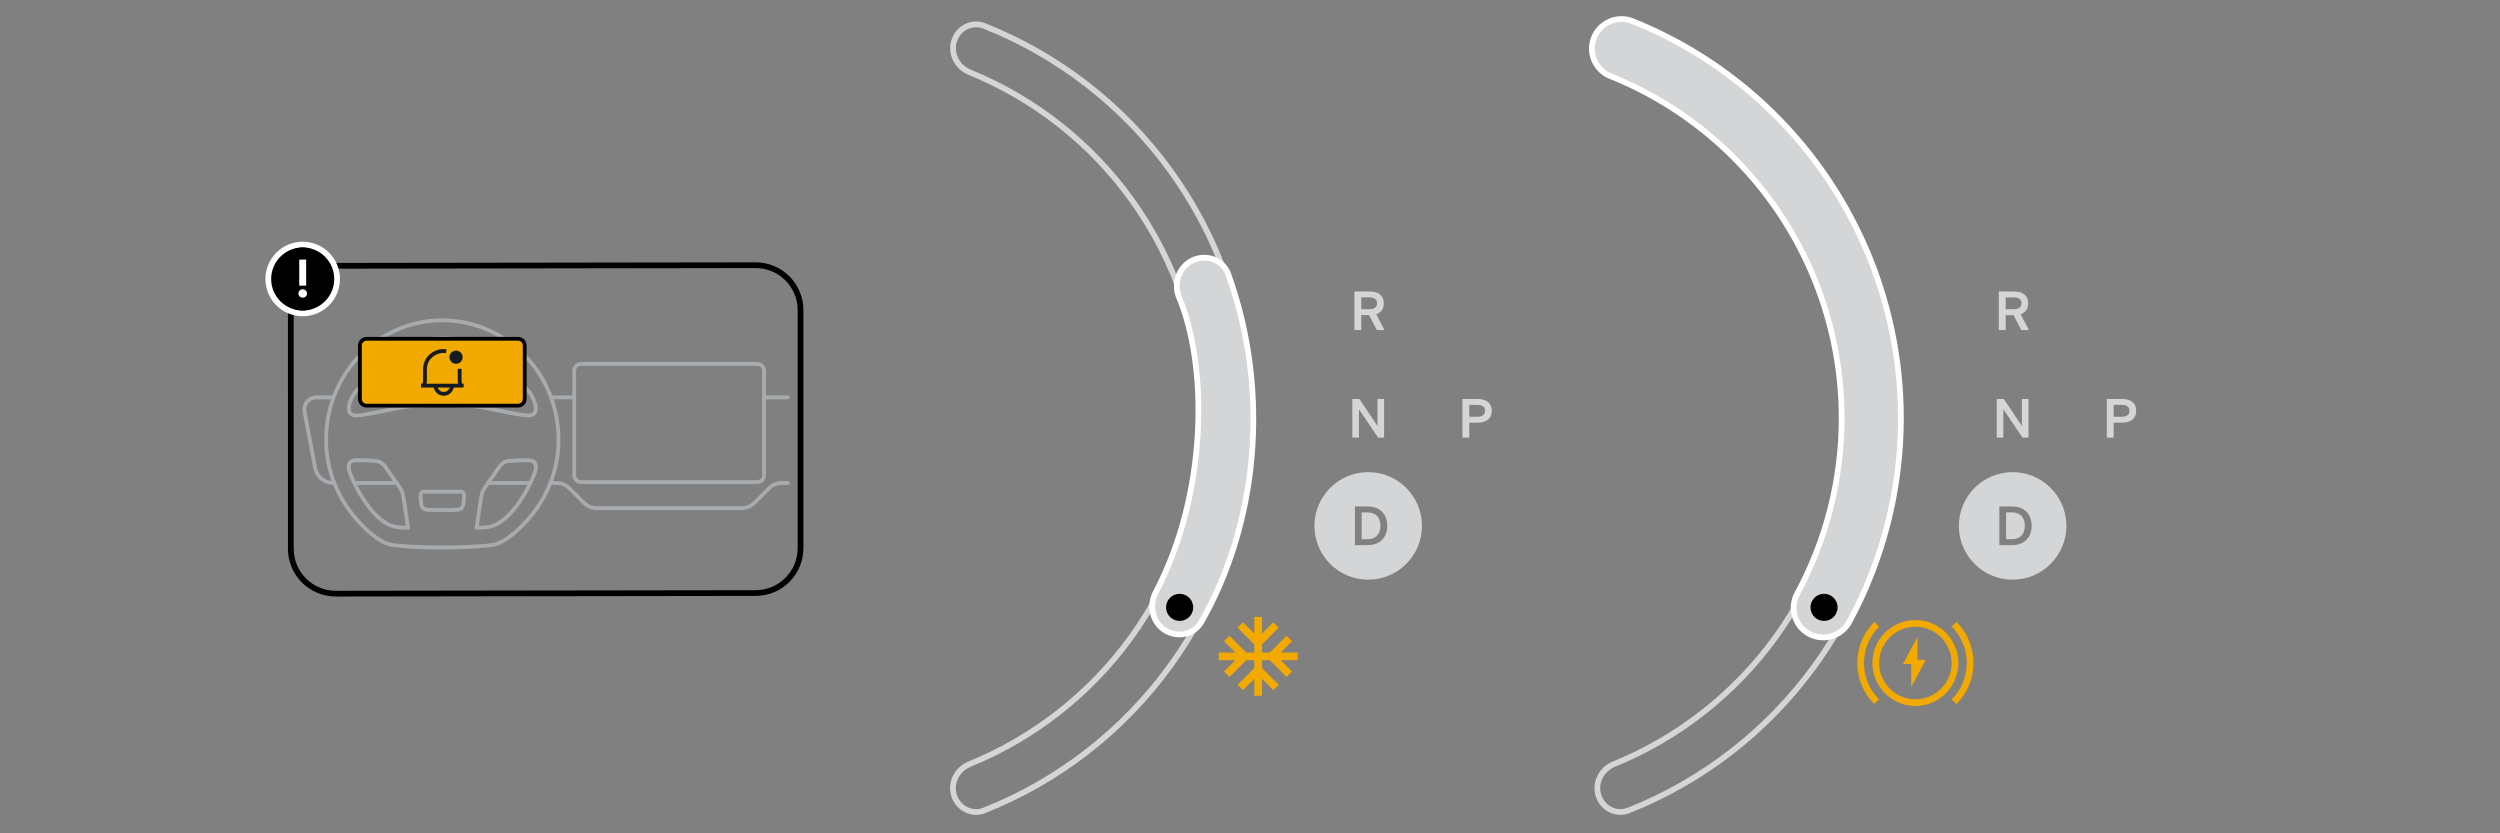 <?xml version="1.0" encoding="UTF-8"?><svg xmlns="http://www.w3.org/2000/svg" width="654" height="218" viewBox="0 0 654 218"><rect x="0" y="0" width="654" height="218" fill="#808080" stroke="none"/><g id="uuid-990336ab-9db9-4cf9-9ef7-0d032dbcacdd"><polygon points="339.439 172.711 335.023 172.711 337.986 175.673 336.561 177.098 332.183 172.711 330.139 172.711 330.139 174.754 334.517 179.142 333.092 180.558 330.139 177.595 330.139 182.02 328.123 182.02 328.123 177.595 325.161 180.558 323.745 179.142 328.123 174.754 328.123 172.711 326.004 172.711 321.617 177.098 320.201 175.673 323.154 172.711 318.814 172.711 318.814 170.704 323.154 170.704 320.201 167.742 321.617 166.317 326.004 170.704 328.123 170.704 328.123 168.576 323.745 164.198 325.161 162.773 328.123 165.736 328.123 161.395 330.139 161.395 330.139 165.736 333.092 162.773 334.517 164.198 330.139 168.576 330.139 170.704 332.183 170.704 336.561 166.317 337.986 167.742 335.023 170.704 339.439 170.704 339.439 172.711" style="fill:#f2a900; stroke-width:0px;"/><path d="m384.361,110.563v3.909h-1.8v-10.097h4.036c2.32,0,3.656,1.125,3.656,3.094s-1.35,3.094-3.656,3.094h-2.236Zm2.138-1.547c1.28,0,1.983-.548,1.983-1.547,0-1.012-.689-1.547-1.983-1.547h-2.138v3.094h2.138Z" style="fill:#d3d5d6; stroke-width:0px;"/><path d="m362.081,104.376v10.097h-1.575l-5.006-7.411v7.411h-1.73v-10.097h1.856l4.725,7.073v-7.073h1.73Z" style="fill:#d3d5d6; stroke-width:0px;"/><path d="m361.129,137.549c0,2.15-1.26,3.5-3.3,3.5h-1.62v-7h1.6c2.07,0,3.32,1.32,3.32,3.5Z" style="fill:#d3d5d6; stroke-width:0px;"/><path d="m357.919,123.509c-3.88,0-7.4,1.58-9.94,4.12-2.54,2.55-4.12,6.06-4.12,9.95s1.58,7.39,4.12,9.94c2.54,2.55,6.06,4.12,9.94,4.12s7.4-1.57,9.95-4.12c2.55-2.55,4.12-6.06,4.12-9.94,0-7.77-6.3-14.07-14.07-14.07Zm-.09,19.09h-3.38v-10.1h3.38c3.22,0,5.07,2.07,5.07,5.05s-1.85,5.05-5.07,5.05Z" style="fill:#d3d5d6; stroke-width:0px;"/><path d="m354.313,86.348v-10.097h4.036c2.32,0,3.656,1.125,3.656,3.094,0,1.434-.703,2.433-1.983,2.855l2.18,4.148h-2.011l-2.025-3.909h-2.053v3.909h-1.8Zm3.938-5.456c1.28,0,1.983-.548,1.983-1.547,0-1.013-.689-1.547-1.983-1.547h-2.138v3.094h2.138Z" style="fill:#d3d5d6; stroke-width:0px;"/><path d="m257.465,212.011c-3.206,1.272-6.781-.531-7.866-3.873-1.077-3.317.743-6.906,4.036-8.249,16.813-6.855,31.431-18.28,42.161-33.044,12.133-16.696,18.67-36.804,18.672-57.444.003-20.639-6.529-40.749-18.658-57.448-10.726-14.766-25.341-26.195-42.152-33.054-3.293-1.344-5.112-4.933-4.034-8.25,1.086-3.342,4.661-5.144,7.867-3.871,19.393,7.702,36.255,20.765,48.575,37.725,13.702,18.864,21.081,41.583,21.078,64.899-.003,23.316-7.386,46.032-21.093,64.894-12.324,16.957-29.189,30.016-48.584,37.714Z" style="fill:none; stroke:#d3d5d6; stroke-width:1.5px;"/><path d="m314.253,162.744c-1.93,3.28-6.23,4.19-9.48,2.14-3.31-2.09-4.28-6.46-2.44-9.91,13.648-25.991,13.719-59.434,5.96-77.56-1.29-3.7.33-7.87,3.92-9.42,3.53-1.53,7.64.02,9.05,3.58,11.406,31.521,7.412,65.953-7.01,91.17Z" style="fill:#d3d5d6; stroke:#fff; stroke-width:1.5px;"/><circle cx="308.59" cy="158.887" r="3.548" transform="translate(16.695 346.69) rotate(-60)" style="fill:#000001; stroke-width:0px;"/><path d="m552.939,110.563v3.909h-1.8v-10.097h4.036c2.32,0,3.656,1.125,3.656,3.094s-1.35,3.094-3.656,3.094h-2.236Zm2.138-1.547c1.28,0,1.983-.548,1.983-1.547,0-1.012-.689-1.547-1.983-1.547h-2.138v3.094h2.138Z" style="fill:#d3d5d6; stroke-width:0px;"/><path d="m530.659,104.376v10.097h-1.575l-5.006-7.411v7.411h-1.73v-10.097h1.856l4.725,7.073v-7.073h1.73Z" style="fill:#d3d5d6; stroke-width:0px;"/><path d="m529.707,137.549c0,2.15-1.26,3.5-3.3,3.5h-1.62v-7h1.6c2.07,0,3.32,1.32,3.32,3.5Z" style="fill:#d3d5d6; stroke-width:0px;"/><path d="m526.497,123.509c-3.88,0-7.4,1.58-9.94,4.12-2.54,2.55-4.12,6.06-4.12,9.95s1.58,7.39,4.12,9.94c2.54,2.55,6.06,4.12,9.94,4.12s7.4-1.57,9.95-4.12c2.55-2.55,4.12-6.06,4.12-9.94,0-7.77-6.3-14.07-14.07-14.07Zm-.09,19.09h-3.38v-10.1h3.38c3.22,0,5.07,2.07,5.07,5.05s-1.85,5.05-5.07,5.05Z" style="fill:#d3d5d6; stroke-width:0px;"/><path d="m522.891,86.348v-10.097h4.036c2.32,0,3.656,1.125,3.656,3.094,0,1.434-.703,2.433-1.983,2.855l2.18,4.148h-2.011l-2.025-3.909h-2.053v3.909h-1.8Zm3.938-5.456c1.28,0,1.983-.548,1.983-1.547,0-1.013-.689-1.547-1.983-1.547h-2.138v3.094h2.138Z" style="fill:#d3d5d6; stroke-width:0px;"/><path d="m426.043,212.011c-3.206,1.272-6.781-.531-7.866-3.873-1.077-3.317.743-6.906,4.036-8.249,16.813-6.855,31.431-18.28,42.161-33.044,12.133-16.696,18.67-36.804,18.672-57.444.003-20.639-6.529-40.749-18.658-57.448-10.726-14.766-25.341-26.195-42.152-33.054-3.293-1.344-5.112-4.933-4.034-8.25,1.086-3.342,4.661-5.144,7.867-3.871,19.393,7.702,36.255,20.765,48.575,37.725,13.702,18.864,21.081,41.583,21.078,64.899-.003,23.316-7.386,46.032-21.093,64.894-12.324,16.957-29.189,30.016-48.584,37.714Z" style="fill:none; stroke:#d3d5d6; stroke-width:1.5px;"/><path d="m511.191,183.559c2.594-2.594,4.199-6.174,4.199-10.123s-1.605-7.533-4.199-10.128" style="fill:none; stroke:#f2a900; stroke-miterlimit:10; stroke-width:1.759px;"/><path d="m490.939,163.308c-2.594,2.594-4.199,6.179-4.199,10.128,0,3.949,1.605,7.528,4.199,10.123" style="fill:none; stroke:#f2a900; stroke-miterlimit:10; stroke-width:1.759px;"/><circle cx="501.065" cy="173.436" r="10.364" transform="translate(-18.106 281.177) rotate(-30.816)" style="fill:none; stroke:#f2a900; stroke-miterlimit:10; stroke-width:1.759px;"/><path d="m499.973,179.72v-7.091h3.818l-3.818,7.091Z" style="fill:#f2a900; stroke-width:0px;"/><path d="m501.609,166.63v7.091h-3.818l3.818-7.091Z" style="fill:#f2a900; stroke-width:0px;"/><path d="m424.187,12.727c11.769,4.724,22.781,11.642,32.393,20.647,21.023,19.696,32.951,47.22,32.947,76.029-.002,17.458-4.388,34.485-12.572,49.595" style="fill:none; stroke:#fff; stroke-linecap:round; stroke-linejoin:round; stroke-width:17px;"/><path d="m424.187,12.727c11.769,4.724,22.781,11.642,32.393,20.647,21.023,19.696,32.951,47.22,32.947,76.029-.002,17.458-4.388,34.485-12.572,49.595" style="fill:none; stroke:#d3d5d6; stroke-linecap:round; stroke-linejoin:round; stroke-width:14px;"/><circle cx="477.168" cy="158.887" r="3.548" transform="translate(100.984 492.683) rotate(-60)" style="fill:#000001; stroke-width:0px;"/></g><g id="uuid-994db2bf-e4d9-4ccd-8e2f-46498f23cd33"><line x1="150.216" y1="103.949" x2="144.413" y2="103.949" style="fill:none; stroke:#a7abae;"/><path d="m199.878,124.322c0,.989-.802,1.79-1.79,1.79h-23.041s-23.041,0-23.041,0c-.989,0-1.79-.802-1.79-1.79v-27.341c0-.989.802-1.79,1.79-1.79h46.081c.989,0,1.79.802,1.79,1.79v27.341Z" style="fill:none; stroke:#a7abae; stroke-linecap:round; stroke-linejoin:round;"/><line x1="138.637" y1="126.344" x2="127.673" y2="126.344" style="fill:none; stroke:#a7abae; stroke-linecap:round; stroke-linejoin:round;"/><path d="m175.055,132.929h-18.939c-1.265,0-2.477-.502-3.371-1.396l-3.792-3.792c-.894-.894-2.107-1.396-3.371-1.396h-1.595" style="fill:none; stroke:#a7abae; stroke-linecap:round; stroke-linejoin:round;"/><path d="m175.055,132.929h18.939c1.265,0,2.477-.502,3.371-1.396l3.792-3.792c.894-.894,2.107-1.396,3.371-1.396h1.595" style="fill:none; stroke:#a7abae; stroke-linecap:round; stroke-linejoin:round;"/><line x1="103.743" y1="126.344" x2="92.779" y2="126.344" style="fill:none; stroke:#a7abae; stroke-linecap:round; stroke-linejoin:round;"/><path d="m87.003,103.949h-4.215c-.943,0-1.838.42-2.44,1.146s-.849,1.683-.675,2.61l2.782,14.755c.425,2.253,2.393,3.885,4.685,3.885" style="fill:none; stroke:#a7abae; stroke-linecap:round; stroke-linejoin:round;"/><path d="m137.267,101.381v2.997c0,.97-.786,1.756-1.756,1.756h-14.02" style="fill:none; stroke:#a7abae; stroke-linecap:round; stroke-linejoin:round;"/><path d="m109.925,106.133h-14.02c-.97,0-1.756-.786-1.756-1.756v-2.997" style="fill:none; stroke:#a7abae; stroke-linecap:round; stroke-linejoin:round;"/><path d="m94.149,92.791v-2.417c0-.97.786-1.756,1.756-1.756h3.401" style="fill:none; stroke:#a7abae; stroke-linecap:round; stroke-linejoin:round;"/><path d="m132.11,88.619h3.401c.97,0,1.756.786,1.756,1.756v2.417" style="fill:none; stroke:#a7abae; stroke-linecap:round; stroke-linejoin:round;"/><path d="m76.08,143.556c0,3.118,1.24,6.107,3.446,8.31s5.198,3.438,8.315,3.434l109.855-.16c6.48-.009,11.727-5.265,11.727-11.744v-62.277c0-3.118-1.24-6.108-3.446-8.311s-5.198-3.438-8.316-3.434l-109.858.163c-6.48.01-11.727,5.265-11.727,11.745l.003,62.274Z" style="fill:none; stroke:#000001; stroke-miterlimit:20; stroke-width:1.5px;"/><path d="m146.108,114.965c0-17.213-13.61-31.167-30.4-31.167-16.79,0-30.4,13.954-30.4,31.167s13.468,25.933,13.777,26.143c1.317.891,2.842,1.434,4.42,1.583,3.146.295,7.261.544,12.202.544s9.056-.249,12.202-.544c1.578-.148,3.103-.691,4.42-1.583.349-.236,13.777-8.884,13.777-26.143Z" style="fill:none; stroke:#a7abae; stroke-linecap:round; stroke-linejoin:round;"/><path d="m91.798,104.612c1.501-3.532,2.963-3.197,4.41-4.892,1.118-1.308,4.873-11.216,19.5-11.216,14.627,0,18.382,9.908,19.5,11.216,1.448,1.695,2.909,1.359,4.41,4.892,1.363,3.207-.064,4.088-1.292,4.088-1.545,0-4.128-.571-7.906-1.314-5.948-1.17-5.586-1.304-14.713-1.304-9.127,0-8.765.134-14.713,1.304-3.778.743-6.361,1.314-7.906,1.314-1.228,0-2.655-.881-1.292-4.088Z" style="fill:none; stroke:#a7abae; stroke-linecap:round; stroke-linejoin:round;"/><path d="m103.93,137.9c-6.512-.777-11.671-11.891-12.514-14.536-.464-1.545-.21-2.917,1.654-2.963,1.844-.045,4.13.079,5.417.208,1.288.129,2.187,1.338,2.187,1.338.954,1.414,2.619,3.746,3.466,4.965.847,1.22,1.164,1.584,1.46,3.51l1.143,7.647c-1.203-.019-2.122-.086-2.814-.169Z" style="fill:none; stroke:#a7abae; stroke-linecap:round; stroke-linejoin:round;"/><path d="m121.414,129.842c-.052.883-.154,1.766-.222,2.199-.069.433-.394,1.229-1.507,1.316-1.113.086-2.919.069-3.977.069s-2.864.017-3.977-.069c-1.113-.087-1.438-.883-1.507-1.316s-.171-1.316-.222-2.199c-.027-.468.12-1.214.822-1.231.702-.017,2.586.037,4.884.037s4.182-.055,4.884-.037c.702.017.849.764.822,1.231Z" style="fill:none; stroke:#a7abae; stroke-linecap:round; stroke-linejoin:round;"/><path d="m127.487,137.9c-.692.083-1.611.151-2.814.169l1.143-7.647c.296-1.926.614-2.29,1.46-3.51.847-1.22,2.512-3.551,3.466-4.965,0,0,.899-1.209,2.187-1.338,1.287-.129,3.573-.253,5.417-.208,1.864.046,2.118,1.418,1.654,2.963-.804,2.522-5.96,13.754-12.514,14.536Z" style="fill:none; stroke:#a7abae; stroke-linecap:round; stroke-linejoin:round;"/><line x1="199.878" y1="103.949" x2="206.124" y2="103.949" style="fill:none; stroke:#a7abae; stroke-linecap:round; stroke-linejoin:round;"/><path d="m132.11,88.619h3.401c.97,0,1.756.786,1.756,1.756v14.003c0,.97-.786,1.756-1.756,1.756h-39.606c-.97,0-1.756-.786-1.756-1.756v-14.003c0-.97.786-1.756,1.756-1.756h36.205Z" style="fill:#f2a900; stroke:#000001; stroke-miterlimit:10;"/><path d="m118.232,100.846v.032c0,1.187-.969,2.156-2.156,2.156s-2.156-.969-2.156-2.156v-.032" style="fill:none; stroke:#141b21; stroke-miterlimit:10;"/><path d="m119.299,95.17c.953,0,1.726-.773,1.726-1.726s-.773-1.726-1.726-1.726-1.726.773-1.726,1.726.773,1.726,1.726,1.726Z" style="fill:#141b21; stroke-width:0px;"/><path d="m120.243,96.484v2.875c0,.495.04.879.184,1.137.066.119.155.21.278.275.127.066.31.114.578.114h-11.151c.268,0,.451-.047.578-.114.124-.064.212-.155.278-.275.144-.258.184-.642.184-1.137v-2.875c0-2.156,1.562-3.951,3.57-4.494.416-.117.844-.169,1.288-.169.24,0,.471.025.693.065" style="fill:none; stroke:#141b21; stroke-miterlimit:10;"/></g><g id="uuid-e60b4ec4-3877-4cff-bdc6-e4e34c6ef59b"><circle cx="79.186" cy="72.985" r="8.25" style="fill:none; stroke:#fff; stroke-linecap:round; stroke-linejoin:round; stroke-width:3px;"/><circle cx="79.186" cy="72.985" r="8.25" style="fill:#000001; stroke-width:0px;"/><path d="m79.186,64.746c-3.422,0-6.195,2.774-6.195,6.195v4.087c0,3.422,2.774,6.195,6.195,6.195s6.195-2.774,6.195-6.195v-4.087c0-3.421-2.774-6.195-6.195-6.195Z" style="fill:#000001; stroke-width:0px;"/><path d="m79.179,75.669c.316,0,.585.105.805.315.219.21.329.474.329.791,0,.308-.11.566-.329.776-.22.21-.488.315-.805.315-.309,0-.569-.105-.784-.315s-.322-.469-.322-.776c0-.317.107-.581.322-.791s.476-.315.784-.315Zm.91-.938h-1.807v-6.818h1.807v6.818Z" style="fill:#fff; stroke-width:0px;"/></g></svg>